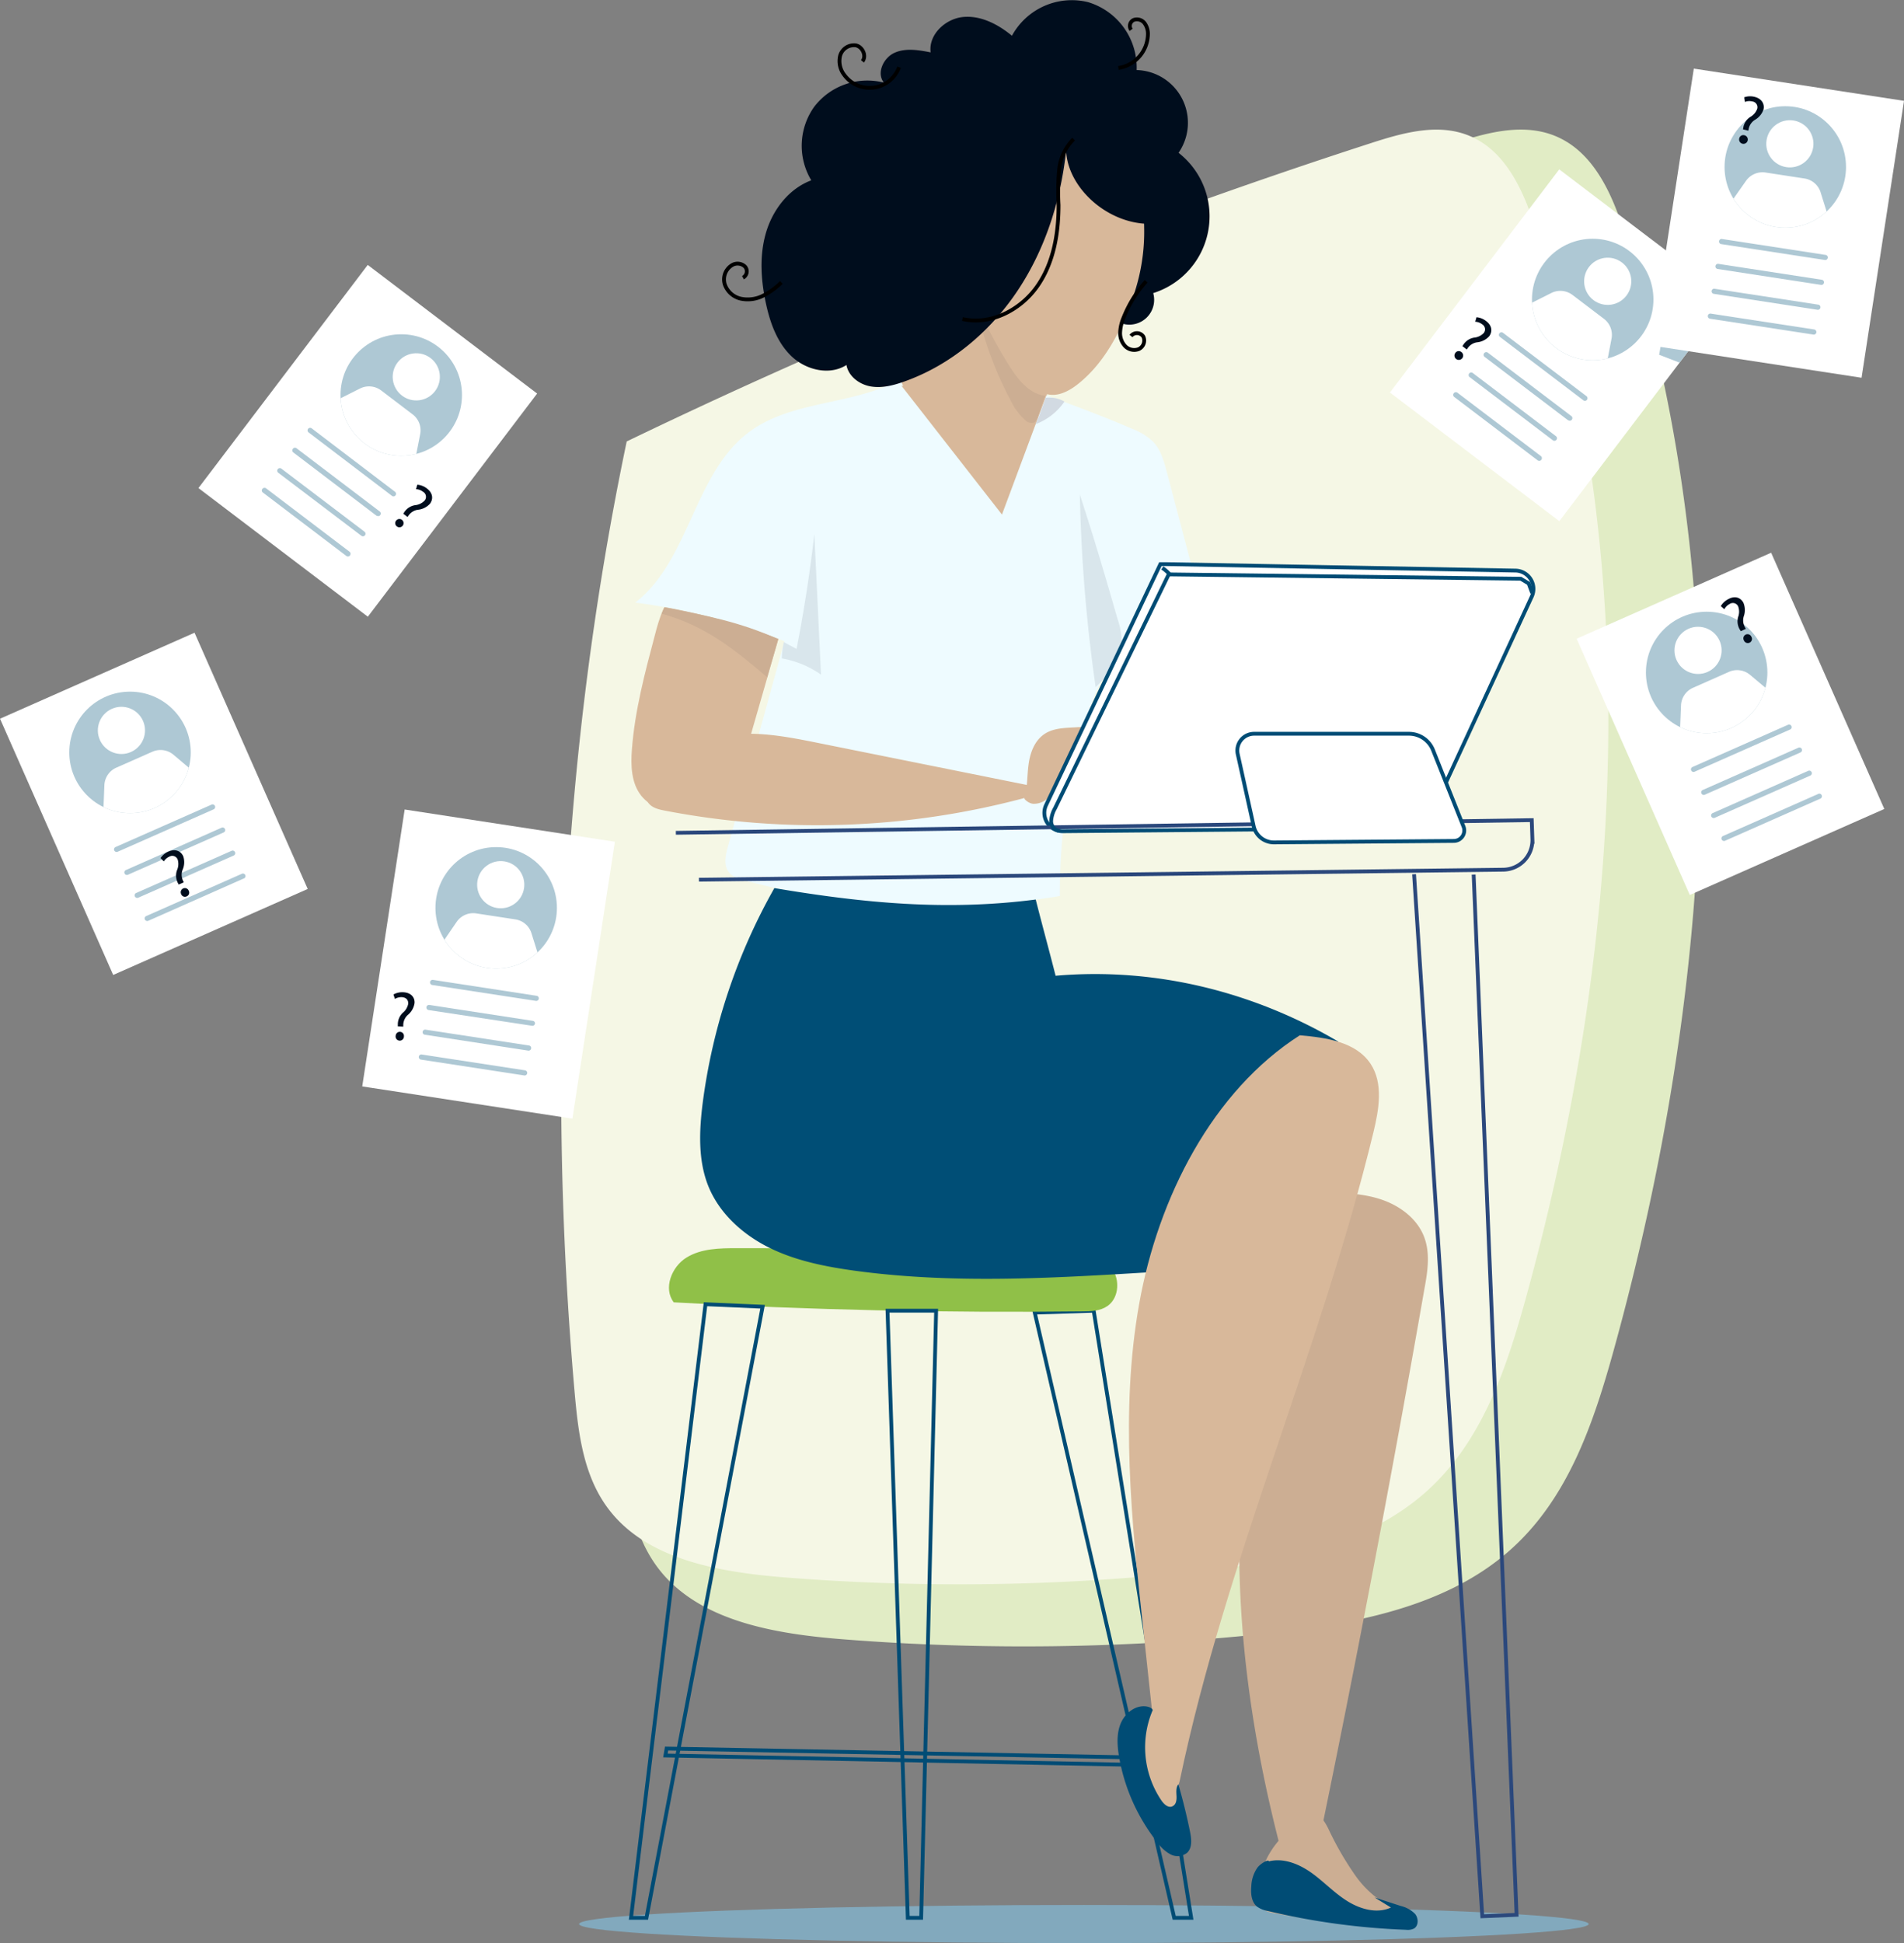 <svg xmlns="http://www.w3.org/2000/svg" xmlns:xlink="http://www.w3.org/1999/xlink" width="499.77" height="509.79" viewBox="0 0 499.77 509.79">
  <rect x="0" y="0" width="499.77" height="509.79" fill="#808080" stroke="none"/>
  <defs>
    <style>
      .cls-1, .cls-13, .cls-5, .cls-7 {
        fill: none;
      }

      .cls-2 {
        fill: #82a9bd;
      }

      .cls-3 {
        fill: #e1ecc5;
      }

      .cls-4 {
        fill: #f5f7e5;
      }

      .cls-5 {
        stroke: #2b487c;
      }

      .cls-13, .cls-16, .cls-5, .cls-7 {
        stroke-miterlimit: 10;
      }

      .cls-6 {
        fill: #d8b89a;
      }

      .cls-16, .cls-7 {
        stroke: #004c75;
      }

      .cls-8 {
        fill: #ccae93;
      }

      .cls-9 {
        fill: #eefbff;
      }

      .cls-10 {
        fill: #90c048;
      }

      .cls-11 {
        fill: #004e76;
      }

      .cls-12 {
        fill: #000d1d;
      }

      .cls-13 {
        stroke: #000;
      }

      .cls-14 {
        fill: #d9e6ec;
      }

      .cls-15 {
        fill: #d2dae2;
      }

      .cls-16, .cls-18 {
        fill: #fff;
      }

      .cls-17 {
        fill: #004c75;
      }

      .cls-19 {
        fill: #aec8d4;
      }

      .cls-20 {
        clip-path: url(#clip-path);
      }

      .cls-21 {
        clip-path: url(#clip-path-2);
      }

      .cls-22 {
        clip-path: url(#clip-path-3);
      }

      .cls-23 {
        clip-path: url(#clip-path-4);
      }

      .cls-24 {
        clip-path: url(#clip-path-5);
      }

      .cls-25 {
        clip-path: url(#clip-path-6);
      }
    </style>
    <clipPath id="clip-path">
      <circle id="SVGID" class="cls-1" cx="418.06" cy="78.58" r="15.94"/>
    </clipPath>
    <clipPath id="clip-path-2">
      <circle id="SVGID-2" data-name="SVGID" class="cls-1" cx="105.32" cy="103.64" r="15.94"/>
    </clipPath>
    <clipPath id="clip-path-3">
      <circle id="SVGID-3" data-name="SVGID" class="cls-1" cx="468.61" cy="43.81" r="15.94"/>
    </clipPath>
    <clipPath id="clip-path-4">
      <circle id="SVGID-4" data-name="SVGID" class="cls-1" cx="130.24" cy="238.19" r="15.94"/>
    </clipPath>
    <clipPath id="clip-path-5">
      <circle id="SVGID-5" data-name="SVGID" class="cls-1" cx="447.97" cy="176.43" r="15.94"/>
    </clipPath>
    <clipPath id="clip-path-6">
      <circle id="SVGID-6" data-name="SVGID" class="cls-1" cx="34.13" cy="197.4" r="15.94"/>
    </clipPath>
  </defs>
  <g id="Ebene_2" data-name="Ebene 2">
    <g id="Content_Header" data-name="Content Header">
      <g>
        <g>
          <ellipse class="cls-2" cx="284.5" cy="504.79" rx="132.5" ry="5"/>
          <g>
            <path class="cls-3" d="M177.63,119.31a1611.76,1611.76,0,0,1,203.6-81.58C389.56,35,398.7,32.4,407,35.22c11.07,3.77,16.15,15.56,19.5,26.18,29.88,94.7,23.55,197.1-2.89,292.71-5.32,19.21-12,39.19-27.44,52.75-17,15-41.51,19.41-64.69,21.83a604.79,604.79,0,0,1-109.89,1.42c-17.88-1.4-37.7-4.64-48.43-18.16-7.26-9.16-8.72-21.16-9.73-32.54C155.69,292.15,159.93,204,177.63,119.31Z"/>
            <path class="cls-4" d="M164.5,115.82A1545.53,1545.53,0,0,1,359.76,37.58c8-2.59,16.76-5.11,24.7-2.41,10.62,3.62,15.48,14.93,18.7,25.11,28.65,90.83,22.59,189-2.77,280.73-5.1,18.42-11.54,37.58-26.31,50.59C357.74,406,334.26,410.21,312,412.53a580.65,580.65,0,0,1-105.39,1.37c-17.14-1.34-36.16-4.45-46.44-17.42-7-8.78-8.37-20.29-9.34-31.21C143.45,281.58,147.52,197,164.5,115.82Z"/>
            <polyline class="cls-5" points="386.81 229.45 398.08 502.37 389.08 502.75 371.17 229.36"/>
            <path class="cls-6" d="M273.08,38.47A32.92,32.92,0,0,1,291,44.66a24.1,24.1,0,0,1,9.62,16.08c.65,5.61-1,11.22-2.9,16.53-3.18,8.85-7.46,17.73-14.85,23.55-2.3,1.81-5.23,3.34-8.05,2.58-2.59-.69-4.3-3.09-5.79-5.32L262.3,88c-4.16-6.22-8.41-12.67-9.78-20a28.31,28.31,0,0,1,8.71-25.74C265,38.79,270.55,36.41,273.08,38.47Z"/>
            <polygon class="cls-7" points="287.08 343.88 312.67 503.16 308.21 503.16 271.6 344.38 287.08 343.88"/>
            <path class="cls-6" d="M261.92,73.59a233.48,233.48,0,0,1-21.76,22.83,25.61,25.61,0,0,0-5.32,5.93,14,14,0,0,0,.51,13.82,18.8,18.8,0,0,0,11.53,8.16c4.68,1.19,12.64,12.75,17.31,11.53,2.76-.71,4.92-11.3,7-13.27,3-2.88,1.59-9.57,2.46-13.62q2.33-11,4.66-21.92c.6-2.86,1.18-6-.1-8.58A10.11,10.11,0,0,0,273,74a14.25,14.25,0,0,0-7-1.36C263.66,72.89,261.29,74,261.92,73.59Z"/>
            <path class="cls-6" d="M306.46,442.92a23,23,0,0,0-6.24,14.33c-.32,5.31,1.6,12.5,4.78,16.77.84,1.13,2.06.48,3.21-.33a2.93,2.93,0,0,0,.87-2.36C309.55,461.76,309.09,452.15,306.46,442.92Z"/>
            <path class="cls-8" d="M346.87,312.81c5.23.1,10.56.21,15.54,1.84s9.63,5.06,11.45,10c1.61,4.32.84,9.11,0,13.65q-13.08,74.87-28.54,149.29a5.83,5.83,0,0,1-1.07,2.73c-1.38,1.59-4.11,1.19-5.63-.27s-2.12-3.59-2.64-5.63c-7.37-28.51-11.62-58-10.53-87.4S333.09,338.14,346.87,312.81Z"/>
            <path class="cls-6" d="M195,200l9.56-33.21c.77-2.68,1.54-5.57.63-8.2-1.56-4.55-7.13-6.09-11.91-6.65-5.27-.62-11.14-.69-15.27,2.66-3.58,2.91-5,7.67-6.14,12.13-2.61,9.82-5.23,19.71-6,29.84-.33,4.26-.19,8.94,2.5,12.26,2.34,2.88,6.23,4.14,9.93,4.1C187.94,212.8,196.54,203.71,195,200Z"/>
            <path class="cls-8" d="M338.06,480.52a22.46,22.46,0,0,0-7.91,16.58,5.1,5.1,0,0,0,.73,3.17c.84,1.12,2.35,1.47,3.73,1.72a241.2,241.2,0,0,0,31.59,3.66c1.39.07,3.19-.16,3.52-1.51a2.11,2.11,0,0,0-.86-2.05,7.63,7.63,0,0,0-2.1-1,26.38,26.38,0,0,1-10.92-8.92,80.38,80.38,0,0,1-7.14-12.33c-.85-1.69-1.9-3.54-3.73-4s-4,.83-5.22,2.43S337.67,481.74,338.06,480.52Z"/>
            <path class="cls-9" d="M236.46,101,263,135l11.66-31.27c7.51,2.75,15,5.52,22.36,8.71a16.74,16.74,0,0,1,5.66,3.45c2,2.12,2.83,5.08,3.58,7.9L316.87,164c-9.29,1.69-19.39,3.83-25.38,11.13-2.77,3.37-4.37,7.54-5.73,11.67a150.06,150.06,0,0,0-7.55,48.28A195,195,0,0,1,195.47,231c-1.56-.42-3.21-.93-4.19-2.21-1.39-1.82-.85-4.42-.23-6.64q7.42-27,14.86-53.92a165.05,165.05,0,0,0-39.15-10.14c14.3-11.11,15.32-33.86,29.82-44.71,11.29-8.44,27.33-7,39.69-13.81C236.86,100.75,237.45,101.89,236.46,101Z"/>
            <path class="cls-6" d="M269,209.35c.7-2.91.59-5.95,1-8.91s1.53-6,4-7.76c3.5-2.46,8.32-1.33,12.46-2.39l-4.08,8.47c-1.91,4-3.94,8.08-7.44,10.76a5.38,5.38,0,0,1-3.81,1.36C269.71,210.7,268.45,209.29,269,209.35Z"/>
            <path class="cls-6" d="M273.42,206.72l-58.88-11.84c-9.1-1.83-18.6-3.65-27.52-1.14a29.7,29.7,0,0,0-15.68,10.77c-1.28,1.72-2.39,4.06-1.3,5.91.86,1.44,2.68,1.91,4.33,2.23a210.94,210.94,0,0,0,95.3-3.49,3.68,3.68,0,0,0,1.91-1C272.05,207.64,272.06,206.64,273.42,206.72Z"/>
            <path class="cls-8" d="M256,78.93A119.58,119.58,0,0,0,264.94,96c2.25,3.57,5.19,7.33,9.38,7.84l-1.86,5.46a2.52,2.52,0,0,1-1,1.55,2.26,2.26,0,0,1-2.29-.57,16.53,16.53,0,0,1-4-5.44A93.19,93.19,0,0,1,256,78.93Z"/>
            <path class="cls-10" d="M280,327.61l-86.49-.14c-4.59,0-9.44.06-13.34,2.48s-6.12,8.1-3.32,11.73q53.56,3,107.27,2.38c2.27,0,4.7-.11,6.57-1.41,2.79-1.94,3.28-6.19,1.61-9.15s-5-4.7-8.34-5.28S277.18,328.06,280,327.61Z"/>
            <path class="cls-8" d="M174.4,159.34c10.85,2.12,19.78,3.82,29.86,8.35-.9,3.27-2,6.73-2.88,10-8.92-7.6-16.41-13.56-27.71-16.68C173.87,160.51,174.08,160,174.4,159.34Z"/>
            <path class="cls-11" d="M203.26,233a155,155,0,0,0-18.82,56.42c-.93,7.42-1.26,15.23,1.63,22.13,3,7.09,9.13,12.5,16,15.87s14.57,4.9,22.18,5.95c25.56,3.51,51.52,2,77.27.43a102,102,0,0,1,31.49-55.6c2.64-2.37,5.3-5.19,8.78-5.88,1.47-.29,5.71.5,9.58,1C329,260.16,303.21,253.73,277.08,256c-1.64-6.47-3.58-13.53-5.22-20C248.61,239,227,237,203.26,233Z"/>
            <path class="cls-12" d="M279.84,39.58c-1.41,12.94-5.45,25.71-12.66,36.56s-17.66,19.69-29.94,24c-2.82,1-5.83,1.76-8.77,1.23s-5.77-2.66-6.29-5.61c-4.39,2.82-10.55,1.35-14.35-2.22s-5.66-8.75-6.77-13.85c-1.34-6.13-1.77-12.61,0-18.64s6-11.54,11.89-13.74A17.59,17.59,0,0,1,213.73,28,17.58,17.58,0,0,1,232,21.67c-2-2.5-.11-6.53,2.82-7.83s6.32-.71,9.46-.1c-.61-4.65,3.86-8.83,8.52-9.28S262,6.39,265.62,9.38a17.89,17.89,0,0,1,20-8.81,17.9,17.9,0,0,1,12.73,17.81,13.84,13.84,0,0,1,11,21.71A21.12,21.12,0,0,1,302.7,76.9a6.51,6.51,0,0,1-8.33,7.94,51.4,51.4,0,0,0,5.92-26.16C289.66,57.87,280.25,48.77,279.84,39.58Z"/>
            <path class="cls-13" d="M236,17.63a8.24,8.24,0,0,1-14.36,2.08,5.93,5.93,0,0,1-1.12-5.11,3.79,3.79,0,0,1,4.14-2.7c1.76.38,2.86,2.78,1.72,4.19"/>
            <path class="cls-13" d="M205.09,74.1a19.15,19.15,0,0,1-4.81,3.49,8.86,8.86,0,0,1-5.8.78,5.81,5.81,0,0,1-4.25-3.79,4.38,4.38,0,0,1,2.05-5.09,2.84,2.84,0,0,1,3.25.43,1.88,1.88,0,0,1-.51,2.93"/>
            <path class="cls-13" d="M293.56,17.84a9.12,9.12,0,0,0,7.75-8.74,4.79,4.79,0,0,0-.87-3,2.51,2.51,0,0,0-2.83-.88,1.73,1.73,0,0,0-.7,2.61"/>
            <path class="cls-13" d="M300.85,73.8a31.57,31.57,0,0,0-5.92,9.52,11.24,11.24,0,0,0-.91,3.81,5,5,0,0,0,1.26,3.62,3.31,3.31,0,0,0,3.6.85,2.47,2.47,0,0,0,1.23-3.28,2,2,0,0,0-3.24-.17"/>
            <path class="cls-13" d="M281.8,36.5A13.16,13.16,0,0,0,278,44.63a63.76,63.76,0,0,0-.14,9.17c0,7.52-1.33,15.33-5.7,21.45S260,85.41,252.63,83.69"/>
            <path class="cls-14" d="M283.44,129.77a414.59,414.59,0,0,0,4.15,50.51c3.13-3.09,6.44-6.56,6.85-10.93a18.91,18.91,0,0,0-1.07-6.84C290.29,151.76,287.13,141,283.44,129.77Z"/>
            <path class="cls-15" d="M271.82,111.29a16.07,16.07,0,0,0,7.59-5.94,8.12,8.12,0,0,0-4.94-1C273.58,106.87,272.69,109.43,271.82,111.29Z"/>
            <path class="cls-14" d="M205.21,172.75A25.21,25.21,0,0,1,215.5,177l-1.75-36.86q-1.74,15.13-4.66,30.11l-3.35-1.78A23.09,23.09,0,0,0,205.21,172.75Z"/>
            <path class="cls-16" d="M402.06,156.53a4.81,4.81,0,0,0-4.27-6.83L305.86,148h-1.27l-30,63.21a4.81,4.81,0,0,0,4.39,6.87l92-.82a4.79,4.79,0,0,0,4.32-2.79Z"/>
            <path class="cls-5" d="M177.4,218.5l224.66-3.33.17,5a7.75,7.75,0,0,1-7.65,8L183.46,230.8"/>
            <path class="cls-16" d="M369.77,192.51H329.19a4.4,4.4,0,0,0-4.3,5.36l4.18,18.88a5.42,5.42,0,0,0,5.35,4.26l47.21-.38a2.75,2.75,0,0,0,2.52-3.77l-8-20.07A6.81,6.81,0,0,0,369.77,192.51Z"/>
            <path class="cls-7" d="M305.09,149a9.88,9.88,0,0,1,1.77,1.51l-29.95,61.59a7.58,7.58,0,0,0-1,3.3,2.56,2.56,0,0,0,1.93,2.55"/>
            <polyline class="cls-7" points="306.54 150.7 399.18 151.84 401.24 153.07 402.16 155.55"/>
            <path class="cls-17" d="M333,488.36c3.89-1,8,.68,11.25,3s6,5.31,9.44,7.44,7.77,3.33,11.41,1.66l-4.3-2.64,6.87,2.23a7.76,7.76,0,0,1,3.77,2.09c.92,1.14.95,3.11-.31,3.84a3.72,3.72,0,0,1-2.07.32,186.94,186.94,0,0,1-36.32-4.94,6.82,6.82,0,0,1-2.79-1.14c-1.48-1.22-1.67-3.4-1.5-5.31a9.12,9.12,0,0,1,1.66-5C331.25,488.57,333.21,487.75,333,488.36Z"/>
            <polygon class="cls-7" points="185.18 342.18 165.63 503.16 169.69 503.16 200.17 342.83 185.18 342.18"/>
            <polygon class="cls-7" points="232.96 343.88 238.28 503.16 241.79 503.16 245.72 343.88 232.96 343.88"/>
            <path class="cls-6" d="M341.18,271.62c6.89.59,14.73,1.71,18.56,7.46,3.42,5.15,2.21,12,.76,18-13.93,57.46-38.66,112-50.78,169.87-.36,1.71-1.27,3.88-3,3.71s-2.21-2.21-2.39-3.84q-2.1-19.6-4.22-39.2C297,399.18,294,370.3,299,342.17S318.33,286.23,341.18,271.62Z"/>
            <polygon class="cls-7" points="174.66 460.57 298.25 463.03 297.54 461.08 174.97 458.75 174.66 460.57"/>
            <path class="cls-17" d="M302.57,448.66a24.88,24.88,0,0,0,2.31,23.75c.65.93,1.69,1.93,2.76,1.54s1.23-1.65,1.18-2.72-.19-2.27.48-3.09q1.79,6.15,3.06,12.42c.39,1.91.65,4.18-.76,5.53a4,4,0,0,1-4.37.42,10.16,10.16,0,0,1-3.43-3.13,49.7,49.7,0,0,1-10.14-22.92c-.43-2.79-.57-5.75.53-8.35s3.73-4.73,6.54-4.43C301.54,447.76,302.43,448.14,302.57,448.66Z"/>
            <g>
              <rect class="cls-18" x="381.36" y="53.84" width="55.82" height="73.5" transform="translate(138.06 -229.02) rotate(37.2)"/>
              <path class="cls-19" d="M411.59,110.26,389.71,93.65a.67.67,0,0,1-.13-1,.68.68,0,0,1,.95-.13l21.88,16.61a.68.68,0,1,1-.82,1.08Z"/>
              <path class="cls-19" d="M415.58,105,393.7,88.39a.66.66,0,0,1-.13-.94.67.67,0,0,1,.95-.13l21.88,16.6a.68.68,0,0,1,.13,1A.67.67,0,0,1,415.58,105Z"/>
              <path class="cls-19" d="M407.6,115.51l-21.88-16.6a.68.68,0,0,1,.82-1.08l21.88,16.61a.67.67,0,1,1-.82,1.07Z"/>
              <path class="cls-19" d="M403.61,120.77l-21.88-16.61a.67.67,0,0,1-.13-1,.69.69,0,0,1,.95-.13l21.88,16.61a.68.68,0,0,1,.13,1A.67.67,0,0,1,403.61,120.77Z"/>
              <g class="cls-20">
                <circle class="cls-19" cx="418.06" cy="78.58" r="15.94"/>
                <g>
                  <circle class="cls-18" cx="422.01" cy="73.81" r="6.19" transform="translate(108.06 365.32) rotate(-52.8)"/>
                  <path class="cls-18" d="M414.1,99.84a5.24,5.24,0,0,0,7.5-3.67L423,88.85a5.27,5.27,0,0,0-2-5.21l-8.25-6.26a5.28,5.28,0,0,0-5.55-.51l-6.66,3.34a5.25,5.25,0,0,0-1.52,8.22Z"/>
                </g>
              </g>
            </g>
            <g>
              <rect class="cls-18" x="68.62" y="78.9" width="55.82" height="73.5" transform="translate(89.57 -34.83) rotate(37.2)"/>
              <path class="cls-19" d="M98.85,135.32,77,118.71a.67.67,0,0,1-.13-.95.68.68,0,0,1,1-.13l21.87,16.61a.68.68,0,0,1-.81,1.08Z"/>
              <path class="cls-19" d="M102.84,130.06,81,113.45a.67.67,0,0,1,.81-1.07L103.65,129a.67.67,0,0,1,.13,1A.66.66,0,0,1,102.84,130.06Z"/>
              <path class="cls-19" d="M94.86,140.57,73,124a.68.68,0,0,1,.82-1.08L95.68,139.5a.67.67,0,0,1,.12.94A.66.66,0,0,1,94.86,140.57Z"/>
              <path class="cls-19" d="M90.87,145.83,69,129.22a.67.67,0,0,1-.13-.95.69.69,0,0,1,1-.13l21.88,16.61a.69.69,0,0,1,.13.95A.67.67,0,0,1,90.87,145.83Z"/>
              <g class="cls-21">
                <circle class="cls-19" cx="105.32" cy="103.64" r="15.94"/>
                <g>
                  <circle class="cls-18" cx="109.27" cy="98.87" r="6.19" transform="translate(-35.55 126.13) rotate(-52.8)"/>
                  <path class="cls-18" d="M101.36,124.9a5.24,5.24,0,0,0,7.5-3.67l1.43-7.32a5.25,5.25,0,0,0-2-5.21l-8.24-6.26a5.28,5.28,0,0,0-5.55-.51l-6.66,3.34a5.25,5.25,0,0,0-1.53,8.22Z"/>
                </g>
              </g>
            </g>
            <g>
              <polygon class="cls-18" points="488.63 99.11 435.86 91.02 433.45 90.65 444.6 18 499.77 26.46 488.63 99.11"/>
              <path class="cls-19" d="M478,74.74l-27.15-4.17a.68.68,0,0,1-.57-.77.68.68,0,0,1,.77-.57l27.15,4.17a.67.67,0,0,1,.57.77A.68.68,0,0,1,478,74.74Z"/>
              <path class="cls-19" d="M479,68.21l-27.15-4.16a.68.68,0,1,1,.2-1.34l27.15,4.17a.67.67,0,1,1-.2,1.33Z"/>
              <path class="cls-19" d="M477,81.26l-27.16-4.17a.67.67,0,1,1,.21-1.33l27.15,4.16a.68.68,0,1,1-.2,1.34Z"/>
              <path class="cls-19" d="M476,87.78l-27.16-4.16a.69.69,0,0,1-.56-.78.67.67,0,0,1,.77-.56l27.15,4.16a.69.69,0,0,1,.57.77A.68.68,0,0,1,476,87.78Z"/>
              <g class="cls-22">
                <circle class="cls-19" cx="468.61" cy="43.81" r="15.94"/>
                <g>
                  <circle class="cls-18" cx="469.81" cy="37.73" r="6.19" transform="translate(361.29 496.39) rotate(-81.28)"/>
                  <path class="cls-18" d="M475.27,64.38a5.24,5.24,0,0,0,4.84-6.81l-2.23-7.11a5.25,5.25,0,0,0-4.23-3.63l-10.23-1.57a5.29,5.29,0,0,0-5.13,2.2L454,53.57a5.25,5.25,0,0,0,2.58,8Z"/>
                </g>
              </g>
            </g>
            <g>
              <polygon class="cls-18" points="150.25 293.49 97.48 285.4 95.08 285.03 106.22 212.38 161.4 220.84 150.25 293.49"/>
              <path class="cls-19" d="M139.65,269.12,112.5,265a.68.68,0,0,1-.57-.77.69.69,0,0,1,.78-.57l27.15,4.17a.66.66,0,0,1,.56.77A.68.68,0,0,1,139.65,269.12Z"/>
              <path class="cls-19" d="M140.65,262.59l-27.15-4.16a.68.68,0,1,1,.21-1.34l27.15,4.17a.67.67,0,1,1-.21,1.33Z"/>
              <path class="cls-19" d="M138.65,275.64l-27.15-4.17a.67.67,0,1,1,.2-1.33l27.16,4.16a.67.67,0,0,1,.56.77A.68.68,0,0,1,138.65,275.64Z"/>
              <path class="cls-19" d="M137.65,282.16,110.5,278a.69.69,0,0,1-.57-.78.67.67,0,0,1,.77-.56l27.16,4.16a.68.68,0,0,1-.21,1.34Z"/>
              <g class="cls-23">
                <circle class="cls-19" cx="130.24" cy="238.19" r="15.94"/>
                <g>
                  <circle class="cls-18" cx="131.43" cy="232.11" r="6.19" transform="translate(-117.92 326.83) rotate(-81.28)"/>
                  <path class="cls-18" d="M136.89,258.76a5.24,5.24,0,0,0,4.84-6.81l-2.23-7.11a5.25,5.25,0,0,0-4.23-3.63L125,239.64a5.28,5.28,0,0,0-5.12,2.2L115.66,248a5.25,5.25,0,0,0,2.58,8Z"/>
                </g>
              </g>
            </g>
            <g>
              <rect class="cls-18" x="426.31" y="153.18" width="55.82" height="73.5" transform="translate(-38.01 199.77) rotate(-23.84)"/>
              <path class="cls-19" d="M472.55,197.43l-25.13,11.1a.68.68,0,0,1-.54-1.24L472,196.19a.68.68,0,1,1,.55,1.24Z"/>
              <path class="cls-19" d="M469.88,191.39l-25.12,11.1a.68.68,0,0,1-.55-1.24l25.13-11.1a.68.68,0,0,1,.89.35A.67.67,0,0,1,469.88,191.39Z"/>
              <path class="cls-19" d="M475.22,203.46l-25.13,11.1a.67.67,0,0,1-.55-1.23l25.13-11.11a.68.68,0,0,1,.55,1.24Z"/>
              <path class="cls-19" d="M477.88,209.5l-25.12,11.1a.68.68,0,0,1-.55-1.24l25.13-11.1a.68.68,0,0,1,.54,1.24Z"/>
              <g class="cls-24">
                <circle class="cls-19" cx="447.97" cy="176.43" r="15.94"/>
                <g>
                  <circle class="cls-18" cx="445.71" cy="170.66" r="6.19" transform="translate(-30.95 194.68) rotate(-23.84)"/>
                  <path class="cls-18" d="M464.65,190.19a5.25,5.25,0,0,0,.42-8.35l-5.71-4.79a5.28,5.28,0,0,0-5.52-.79l-9.46,4.19a5.27,5.27,0,0,0-3.14,4.6l-.3,7.45a5.24,5.24,0,0,0,6.45,5.31Z"/>
                </g>
              </g>
            </g>
            <g>
              <rect class="cls-18" x="12.47" y="174.15" width="55.82" height="73.5" transform="translate(-81.79 34.31) rotate(-23.84)"/>
              <path class="cls-19" d="M58.71,218.4,33.58,229.5a.67.67,0,1,1-.54-1.23l25.12-11.11a.69.69,0,0,1,.9.35A.68.68,0,0,1,58.71,218.4Z"/>
              <path class="cls-19" d="M56,212.37l-25.12,11.1a.68.68,0,0,1-.89-.35.67.67,0,0,1,.34-.89l25.13-11.1a.68.68,0,1,1,.54,1.24Z"/>
              <path class="cls-19" d="M61.38,224.44l-25.13,11.1a.68.68,0,0,1-.55-1.24l25.13-11.1a.68.68,0,0,1,.55,1.24Z"/>
              <path class="cls-19" d="M64,230.47,38.92,241.58a.68.68,0,0,1-.89-.35.67.67,0,0,1,.34-.89l25.13-11.1a.67.67,0,1,1,.54,1.23Z"/>
              <g class="cls-25">
                <circle class="cls-19" cx="34.13" cy="197.4" r="15.94"/>
                <g>
                  <circle class="cls-18" cx="31.87" cy="191.63" r="6.19" transform="translate(-74.73 29.23) rotate(-23.84)"/>
                  <path class="cls-18" d="M50.81,211.16a5.24,5.24,0,0,0,.42-8.34L45.52,198a5.28,5.28,0,0,0-5.52-.78l-9.46,4.18A5.27,5.27,0,0,0,27.4,206l-.3,7.45a5.25,5.25,0,0,0,6.45,5.31Z"/>
                </g>
              </g>
            </g>
            <polygon class="cls-19" points="435.5 93.08 440.86 95.14 443.14 92.14 435.86 91.02 435.5 93.08"/>
          </g>
        </g>
        <path class="cls-12" d="M104,136.56a1.09,1.09,0,1,1,.17,1.55A1.06,1.06,0,0,1,104,136.56Zm1.86-1.79.26-.4a4.19,4.19,0,0,1,2.81-1.83,4,4,0,0,0,2.52-1.21A1.52,1.52,0,0,0,111,129a3.19,3.19,0,0,0-1.81-.66l.35-1.18a4.78,4.78,0,0,1,2.52,1c1.67,1.27,1.64,2.87.8,4a4.93,4.93,0,0,1-3.17,1.58,3.6,3.6,0,0,0-2.44,1.5l-.28.39Z"/>
        <path class="cls-12" d="M47.55,234.57a1.09,1.09,0,1,1,2-.86,1.07,1.07,0,0,1-.56,1.47A1.05,1.05,0,0,1,47.55,234.57Zm-.65-2.5-.22-.42a4.19,4.19,0,0,1-.22-3.34,4,4,0,0,0,.18-2.8,1.53,1.53,0,0,0-2.22-.75A3.22,3.22,0,0,0,43,226l-.86-.88a4.87,4.87,0,0,1,2.1-1.71c1.93-.83,3.31,0,3.86,1.25a4.88,4.88,0,0,1-.17,3.53,3.62,3.62,0,0,0,.11,2.88l.2.42Z"/>
        <path class="cls-12" d="M103.86,271.79a1.08,1.08,0,0,1,1.16-1.08,1.07,1.07,0,0,1,1,1.21,1.09,1.09,0,1,1-2.17-.13Zm.56-2.52v-.48a4.2,4.2,0,0,1,1.31-3.08,4,4,0,0,0,1.43-2.42c0-.92-.49-1.58-1.64-1.67a3.32,3.32,0,0,0-1.87.46l-.37-1.17a4.8,4.8,0,0,1,2.65-.58c2.09.13,3,1.48,2.88,2.86a4.93,4.93,0,0,1-1.76,3.08,3.65,3.65,0,0,0-1.2,2.61v.47Z"/>
        <path class="cls-12" d="M457.77,168.05a1.09,1.09,0,1,1,1.93-1,1.09,1.09,0,1,1-1.93,1Zm-.83-2.45-.25-.4a4.21,4.21,0,0,1-.46-3.32,4,4,0,0,0,0-2.81,1.53,1.53,0,0,0-2.26-.59,3.32,3.32,0,0,0-1.37,1.36l-.92-.82a4.86,4.86,0,0,1,2-1.85c1.86-1,3.3-.27,3.95,1a5,5,0,0,1,.08,3.54,3.62,3.62,0,0,0,.32,2.86l.23.41Z"/>
        <path class="cls-12" d="M456.52,36.34a1.08,1.08,0,0,1,1.33-.86,1.14,1.14,0,1,1-1.33.86Zm1-2.39.07-.47a4.17,4.17,0,0,1,1.83-2.8,4,4,0,0,0,1.82-2.14,1.53,1.53,0,0,0-1.32-1.93,3.26,3.26,0,0,0-1.92.13l-.16-1.22a4.76,4.76,0,0,1,2.7-.11c2,.49,2.67,2,2.35,3.32a5,5,0,0,1-2.26,2.72A3.65,3.65,0,0,0,459,33.82l-.09.46Z"/>
        <path class="cls-12" d="M382,92.6a1.08,1.08,0,0,1,1.57-.25,1.14,1.14,0,1,1-1.57.25Zm1.86-1.79.26-.4a4.19,4.19,0,0,1,2.81-1.83,4,4,0,0,0,2.53-1.21,1.53,1.53,0,0,0-.44-2.3,3.19,3.19,0,0,0-1.8-.66l.34-1.18a4.78,4.78,0,0,1,2.52,1c1.67,1.27,1.64,2.87.8,4a4.93,4.93,0,0,1-3.16,1.58,3.6,3.6,0,0,0-2.45,1.5l-.27.39Z"/>
      </g>
    </g>
  </g>
</svg>
